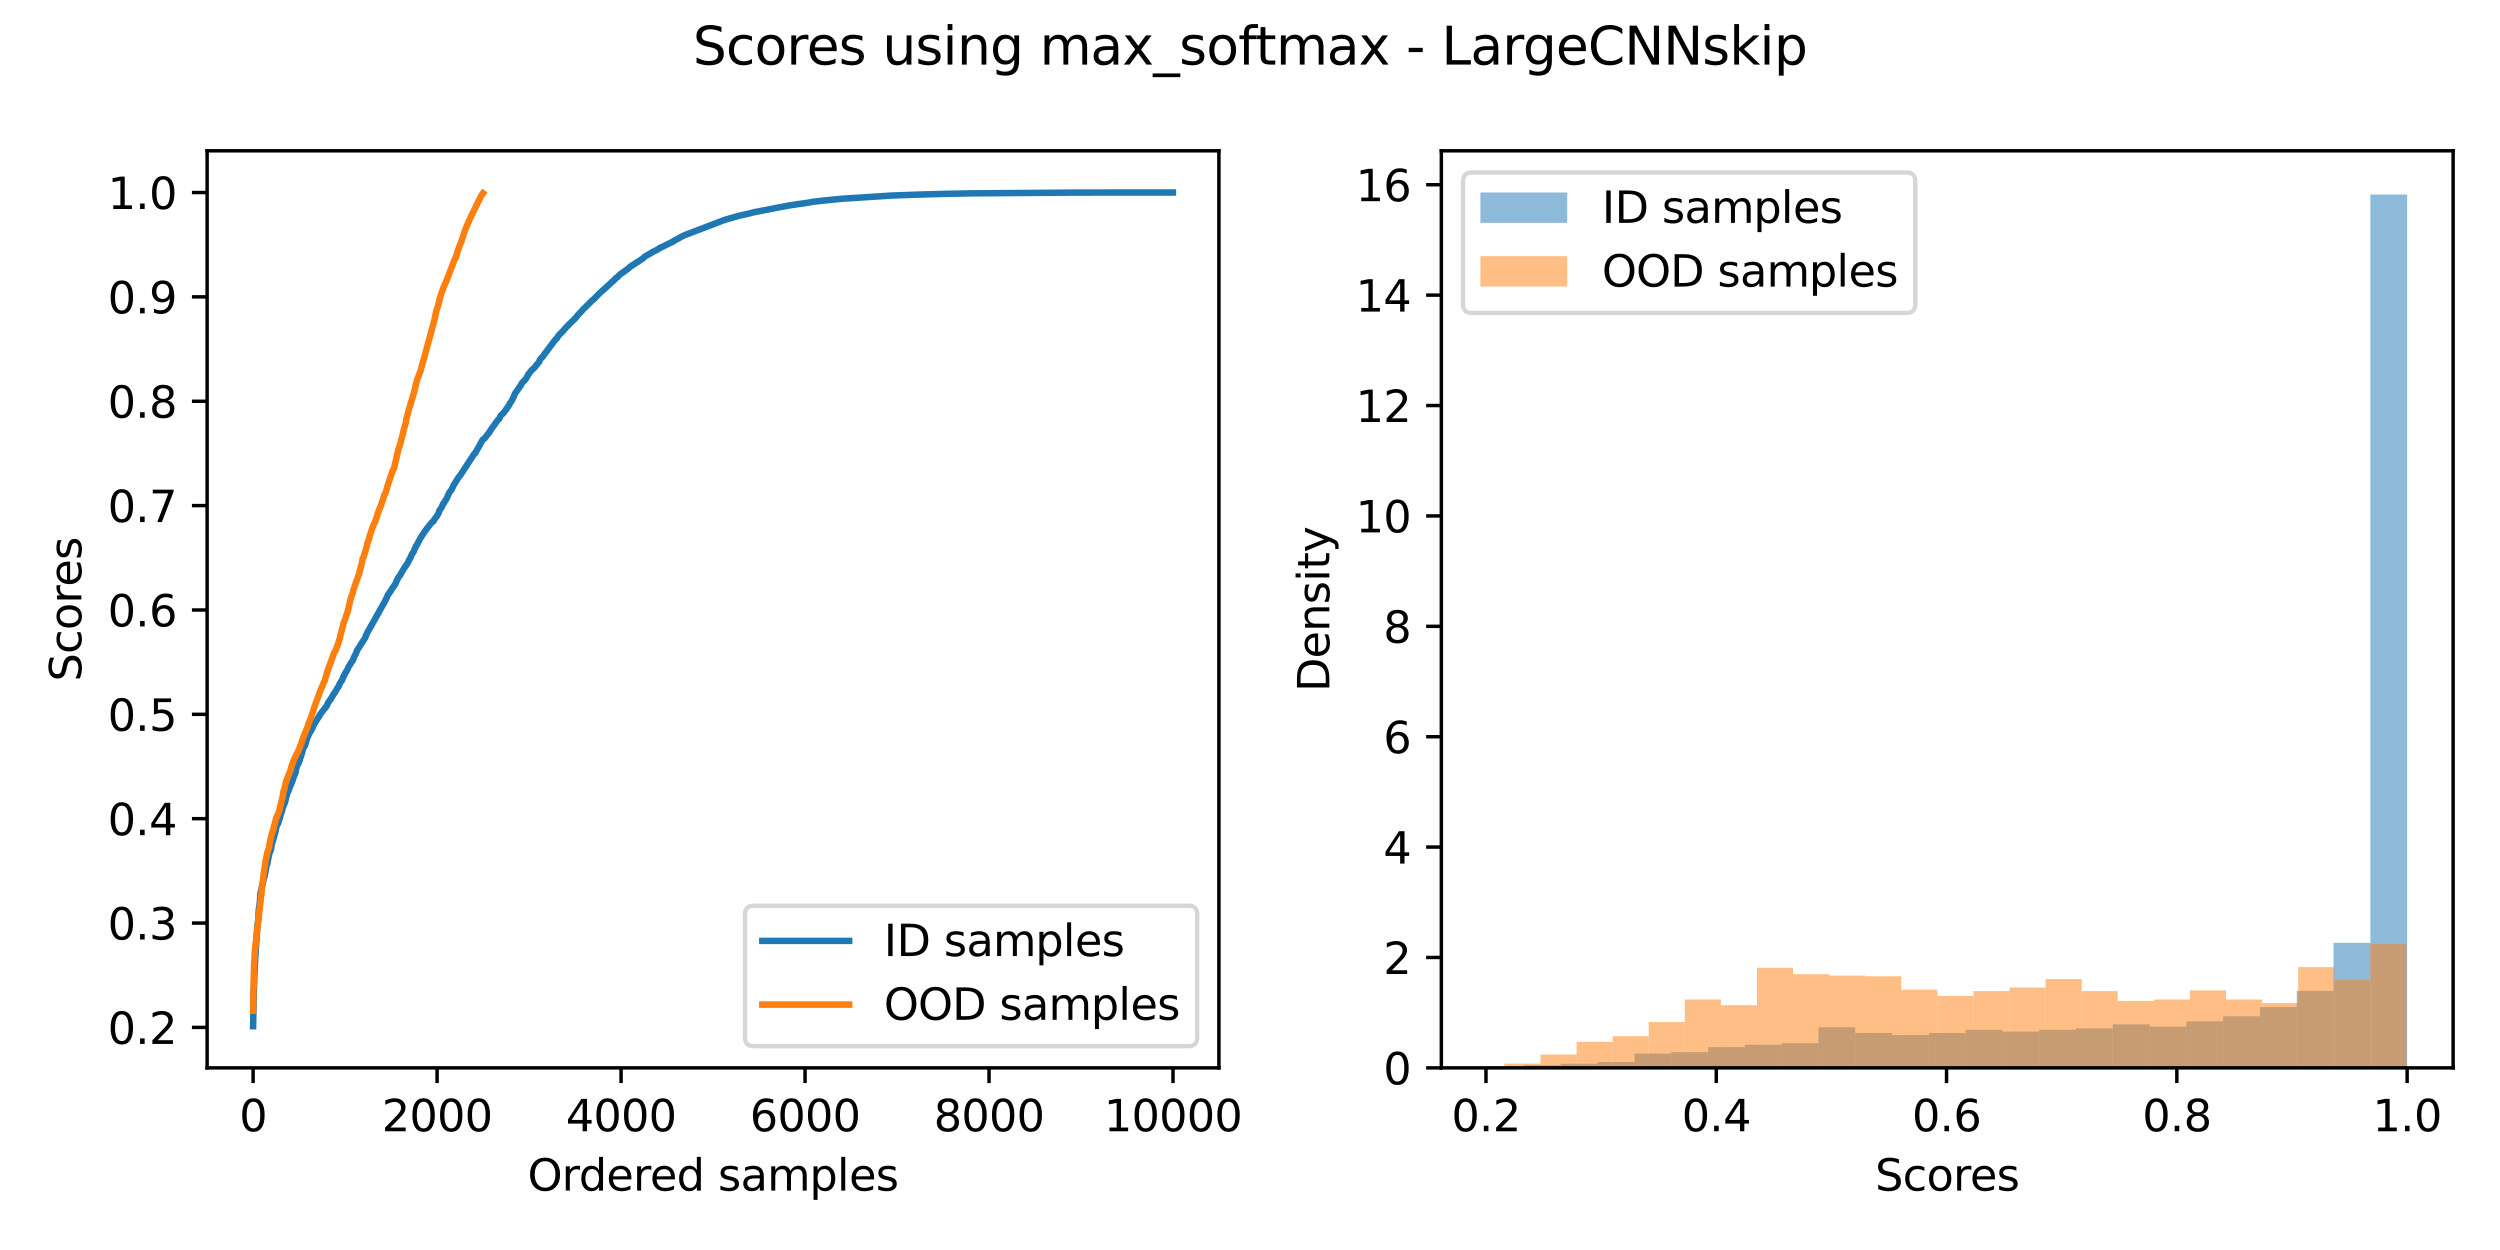 <?xml version="1.0" encoding="utf-8" standalone="no"?>
<!DOCTYPE svg PUBLIC "-//W3C//DTD SVG 1.1//EN"
  "http://www.w3.org/Graphics/SVG/1.1/DTD/svg11.dtd">
<svg xmlns:xlink="http://www.w3.org/1999/xlink" width="576pt" height="288pt" viewBox="0 0 576 288" xmlns="http://www.w3.org/2000/svg" version="1.1">
 <defs>
  <style type="text/css">*{stroke-linejoin: round; stroke-linecap: butt}</style>
 </defs>
 <g id="figure_1">
  <g id="patch_1">
   <path d="M 0 288 
L 576 288 
L 576 0 
L 0 0 
z
" style="fill: #ffffff"/>
  </g>
  <g id="axes_1">
   <g id="patch_2">
    <path d="M 47.72 246.04 
L 280.835 246.04 
L 280.835 34.751 
L 47.72 34.751 
z
" style="fill: #ffffff"/>
   </g>
   <g id="matplotlib.axis_1">
    <g id="xtick_1">
     <g id="line2d_1">
      <defs>
       <path id="m3d5894048e" d="M 0 0 
L 0 3.5 
" style="stroke: #000000; stroke-width: 0.8"/>
      </defs>
      <g>
       <use xlink:href="#m3d5894048e" x="58.316" y="246.04" style="stroke: #000000; stroke-width: 0.8"/>
      </g>
     </g>
     <g id="text_1">
      <!-- 0 -->
      <g transform="translate(55.135 260.638) scale(0.1 -0.1)">
       <defs>
        <path id="DejaVuSans-30" d="M 2034 4250 
Q 1547 4250 1301 3770 
Q 1056 3291 1056 2328 
Q 1056 1369 1301 889 
Q 1547 409 2034 409 
Q 2525 409 2770 889 
Q 3016 1369 3016 2328 
Q 3016 3291 2770 3770 
Q 2525 4250 2034 4250 
z
M 2034 4750 
Q 2819 4750 3233 4129 
Q 3647 3509 3647 2328 
Q 3647 1150 3233 529 
Q 2819 -91 2034 -91 
Q 1250 -91 836 529 
Q 422 1150 422 2328 
Q 422 3509 836 4129 
Q 1250 4750 2034 4750 
z
" transform="scale(0.016)"/>
       </defs>
       <use xlink:href="#DejaVuSans-30"/>
      </g>
     </g>
    </g>
    <g id="xtick_2">
     <g id="line2d_2">
      <g>
       <use xlink:href="#m3d5894048e" x="100.705" y="246.04" style="stroke: #000000; stroke-width: 0.8"/>
      </g>
     </g>
     <g id="text_2">
      <!-- 2000 -->
      <g transform="translate(87.98 260.638) scale(0.1 -0.1)">
       <defs>
        <path id="DejaVuSans-32" d="M 1228 531 
L 3431 531 
L 3431 0 
L 469 0 
L 469 531 
Q 828 903 1448 1529 
Q 2069 2156 2228 2338 
Q 2531 2678 2651 2914 
Q 2772 3150 2772 3378 
Q 2772 3750 2511 3984 
Q 2250 4219 1831 4219 
Q 1534 4219 1204 4116 
Q 875 4013 500 3803 
L 500 4441 
Q 881 4594 1212 4672 
Q 1544 4750 1819 4750 
Q 2544 4750 2975 4387 
Q 3406 4025 3406 3419 
Q 3406 3131 3298 2873 
Q 3191 2616 2906 2266 
Q 2828 2175 2409 1742 
Q 1991 1309 1228 531 
z
" transform="scale(0.016)"/>
       </defs>
       <use xlink:href="#DejaVuSans-32"/>
       <use xlink:href="#DejaVuSans-30" transform="translate(63.623 0)"/>
       <use xlink:href="#DejaVuSans-30" transform="translate(127.246 0)"/>
       <use xlink:href="#DejaVuSans-30" transform="translate(190.869 0)"/>
      </g>
     </g>
    </g>
    <g id="xtick_3">
     <g id="line2d_3">
      <g>
       <use xlink:href="#m3d5894048e" x="143.094" y="246.04" style="stroke: #000000; stroke-width: 0.8"/>
      </g>
     </g>
     <g id="text_3">
      <!-- 4000 -->
      <g transform="translate(130.369 260.638) scale(0.1 -0.1)">
       <defs>
        <path id="DejaVuSans-34" d="M 2419 4116 
L 825 1625 
L 2419 1625 
L 2419 4116 
z
M 2253 4666 
L 3047 4666 
L 3047 1625 
L 3713 1625 
L 3713 1100 
L 3047 1100 
L 3047 0 
L 2419 0 
L 2419 1100 
L 313 1100 
L 313 1709 
L 2253 4666 
z
" transform="scale(0.016)"/>
       </defs>
       <use xlink:href="#DejaVuSans-34"/>
       <use xlink:href="#DejaVuSans-30" transform="translate(63.623 0)"/>
       <use xlink:href="#DejaVuSans-30" transform="translate(127.246 0)"/>
       <use xlink:href="#DejaVuSans-30" transform="translate(190.869 0)"/>
      </g>
     </g>
    </g>
    <g id="xtick_4">
     <g id="line2d_4">
      <g>
       <use xlink:href="#m3d5894048e" x="185.482" y="246.04" style="stroke: #000000; stroke-width: 0.8"/>
      </g>
     </g>
     <g id="text_4">
      <!-- 6000 -->
      <g transform="translate(172.757 260.638) scale(0.1 -0.1)">
       <defs>
        <path id="DejaVuSans-36" d="M 2113 2584 
Q 1688 2584 1439 2293 
Q 1191 2003 1191 1497 
Q 1191 994 1439 701 
Q 1688 409 2113 409 
Q 2538 409 2786 701 
Q 3034 994 3034 1497 
Q 3034 2003 2786 2293 
Q 2538 2584 2113 2584 
z
M 3366 4563 
L 3366 3988 
Q 3128 4100 2886 4159 
Q 2644 4219 2406 4219 
Q 1781 4219 1451 3797 
Q 1122 3375 1075 2522 
Q 1259 2794 1537 2939 
Q 1816 3084 2150 3084 
Q 2853 3084 3261 2657 
Q 3669 2231 3669 1497 
Q 3669 778 3244 343 
Q 2819 -91 2113 -91 
Q 1303 -91 875 529 
Q 447 1150 447 2328 
Q 447 3434 972 4092 
Q 1497 4750 2381 4750 
Q 2619 4750 2861 4703 
Q 3103 4656 3366 4563 
z
" transform="scale(0.016)"/>
       </defs>
       <use xlink:href="#DejaVuSans-36"/>
       <use xlink:href="#DejaVuSans-30" transform="translate(63.623 0)"/>
       <use xlink:href="#DejaVuSans-30" transform="translate(127.246 0)"/>
       <use xlink:href="#DejaVuSans-30" transform="translate(190.869 0)"/>
      </g>
     </g>
    </g>
    <g id="xtick_5">
     <g id="line2d_5">
      <g>
       <use xlink:href="#m3d5894048e" x="227.871" y="246.04" style="stroke: #000000; stroke-width: 0.8"/>
      </g>
     </g>
     <g id="text_5">
      <!-- 8000 -->
      <g transform="translate(215.146 260.638) scale(0.1 -0.1)">
       <defs>
        <path id="DejaVuSans-38" d="M 2034 2216 
Q 1584 2216 1326 1975 
Q 1069 1734 1069 1313 
Q 1069 891 1326 650 
Q 1584 409 2034 409 
Q 2484 409 2743 651 
Q 3003 894 3003 1313 
Q 3003 1734 2745 1975 
Q 2488 2216 2034 2216 
z
M 1403 2484 
Q 997 2584 770 2862 
Q 544 3141 544 3541 
Q 544 4100 942 4425 
Q 1341 4750 2034 4750 
Q 2731 4750 3128 4425 
Q 3525 4100 3525 3541 
Q 3525 3141 3298 2862 
Q 3072 2584 2669 2484 
Q 3125 2378 3379 2068 
Q 3634 1759 3634 1313 
Q 3634 634 3220 271 
Q 2806 -91 2034 -91 
Q 1263 -91 848 271 
Q 434 634 434 1313 
Q 434 1759 690 2068 
Q 947 2378 1403 2484 
z
M 1172 3481 
Q 1172 3119 1398 2916 
Q 1625 2713 2034 2713 
Q 2441 2713 2670 2916 
Q 2900 3119 2900 3481 
Q 2900 3844 2670 4047 
Q 2441 4250 2034 4250 
Q 1625 4250 1398 4047 
Q 1172 3844 1172 3481 
z
" transform="scale(0.016)"/>
       </defs>
       <use xlink:href="#DejaVuSans-38"/>
       <use xlink:href="#DejaVuSans-30" transform="translate(63.623 0)"/>
       <use xlink:href="#DejaVuSans-30" transform="translate(127.246 0)"/>
       <use xlink:href="#DejaVuSans-30" transform="translate(190.869 0)"/>
      </g>
     </g>
    </g>
    <g id="xtick_6">
     <g id="line2d_6">
      <g>
       <use xlink:href="#m3d5894048e" x="270.26" y="246.04" style="stroke: #000000; stroke-width: 0.8"/>
      </g>
     </g>
     <g id="text_6">
      <!-- 10000 -->
      <g transform="translate(254.354 260.638) scale(0.1 -0.1)">
       <defs>
        <path id="DejaVuSans-31" d="M 794 531 
L 1825 531 
L 1825 4091 
L 703 3866 
L 703 4441 
L 1819 4666 
L 2450 4666 
L 2450 531 
L 3481 531 
L 3481 0 
L 794 0 
L 794 531 
z
" transform="scale(0.016)"/>
       </defs>
       <use xlink:href="#DejaVuSans-31"/>
       <use xlink:href="#DejaVuSans-30" transform="translate(63.623 0)"/>
       <use xlink:href="#DejaVuSans-30" transform="translate(127.246 0)"/>
       <use xlink:href="#DejaVuSans-30" transform="translate(190.869 0)"/>
       <use xlink:href="#DejaVuSans-30" transform="translate(254.492 0)"/>
      </g>
     </g>
    </g>
    <g id="text_7">
     <!-- Ordered samples -->
     <g transform="translate(121.556 274.317) scale(0.1 -0.1)">
      <defs>
       <path id="DejaVuSans-4f" d="M 2522 4238 
Q 1834 4238 1429 3725 
Q 1025 3213 1025 2328 
Q 1025 1447 1429 934 
Q 1834 422 2522 422 
Q 3209 422 3611 934 
Q 4013 1447 4013 2328 
Q 4013 3213 3611 3725 
Q 3209 4238 2522 4238 
z
M 2522 4750 
Q 3503 4750 4090 4092 
Q 4678 3434 4678 2328 
Q 4678 1225 4090 567 
Q 3503 -91 2522 -91 
Q 1538 -91 948 565 
Q 359 1222 359 2328 
Q 359 3434 948 4092 
Q 1538 4750 2522 4750 
z
" transform="scale(0.016)"/>
       <path id="DejaVuSans-72" d="M 2631 2963 
Q 2534 3019 2420 3045 
Q 2306 3072 2169 3072 
Q 1681 3072 1420 2755 
Q 1159 2438 1159 1844 
L 1159 0 
L 581 0 
L 581 3500 
L 1159 3500 
L 1159 2956 
Q 1341 3275 1631 3429 
Q 1922 3584 2338 3584 
Q 2397 3584 2469 3576 
Q 2541 3569 2628 3553 
L 2631 2963 
z
" transform="scale(0.016)"/>
       <path id="DejaVuSans-64" d="M 2906 2969 
L 2906 4863 
L 3481 4863 
L 3481 0 
L 2906 0 
L 2906 525 
Q 2725 213 2448 61 
Q 2172 -91 1784 -91 
Q 1150 -91 751 415 
Q 353 922 353 1747 
Q 353 2572 751 3078 
Q 1150 3584 1784 3584 
Q 2172 3584 2448 3432 
Q 2725 3281 2906 2969 
z
M 947 1747 
Q 947 1113 1208 752 
Q 1469 391 1925 391 
Q 2381 391 2643 752 
Q 2906 1113 2906 1747 
Q 2906 2381 2643 2742 
Q 2381 3103 1925 3103 
Q 1469 3103 1208 2742 
Q 947 2381 947 1747 
z
" transform="scale(0.016)"/>
       <path id="DejaVuSans-65" d="M 3597 1894 
L 3597 1613 
L 953 1613 
Q 991 1019 1311 708 
Q 1631 397 2203 397 
Q 2534 397 2845 478 
Q 3156 559 3463 722 
L 3463 178 
Q 3153 47 2828 -22 
Q 2503 -91 2169 -91 
Q 1331 -91 842 396 
Q 353 884 353 1716 
Q 353 2575 817 3079 
Q 1281 3584 2069 3584 
Q 2775 3584 3186 3129 
Q 3597 2675 3597 1894 
z
M 3022 2063 
Q 3016 2534 2758 2815 
Q 2500 3097 2075 3097 
Q 1594 3097 1305 2825 
Q 1016 2553 972 2059 
L 3022 2063 
z
" transform="scale(0.016)"/>
       <path id="DejaVuSans-20" transform="scale(0.016)"/>
       <path id="DejaVuSans-73" d="M 2834 3397 
L 2834 2853 
Q 2591 2978 2328 3040 
Q 2066 3103 1784 3103 
Q 1356 3103 1142 2972 
Q 928 2841 928 2578 
Q 928 2378 1081 2264 
Q 1234 2150 1697 2047 
L 1894 2003 
Q 2506 1872 2764 1633 
Q 3022 1394 3022 966 
Q 3022 478 2636 193 
Q 2250 -91 1575 -91 
Q 1294 -91 989 -36 
Q 684 19 347 128 
L 347 722 
Q 666 556 975 473 
Q 1284 391 1588 391 
Q 1994 391 2212 530 
Q 2431 669 2431 922 
Q 2431 1156 2273 1281 
Q 2116 1406 1581 1522 
L 1381 1569 
Q 847 1681 609 1914 
Q 372 2147 372 2553 
Q 372 3047 722 3315 
Q 1072 3584 1716 3584 
Q 2034 3584 2315 3537 
Q 2597 3491 2834 3397 
z
" transform="scale(0.016)"/>
       <path id="DejaVuSans-61" d="M 2194 1759 
Q 1497 1759 1228 1600 
Q 959 1441 959 1056 
Q 959 750 1161 570 
Q 1363 391 1709 391 
Q 2188 391 2477 730 
Q 2766 1069 2766 1631 
L 2766 1759 
L 2194 1759 
z
M 3341 1997 
L 3341 0 
L 2766 0 
L 2766 531 
Q 2569 213 2275 61 
Q 1981 -91 1556 -91 
Q 1019 -91 701 211 
Q 384 513 384 1019 
Q 384 1609 779 1909 
Q 1175 2209 1959 2209 
L 2766 2209 
L 2766 2266 
Q 2766 2663 2505 2880 
Q 2244 3097 1772 3097 
Q 1472 3097 1187 3025 
Q 903 2953 641 2809 
L 641 3341 
Q 956 3463 1253 3523 
Q 1550 3584 1831 3584 
Q 2591 3584 2966 3190 
Q 3341 2797 3341 1997 
z
" transform="scale(0.016)"/>
       <path id="DejaVuSans-6d" d="M 3328 2828 
Q 3544 3216 3844 3400 
Q 4144 3584 4550 3584 
Q 5097 3584 5394 3201 
Q 5691 2819 5691 2113 
L 5691 0 
L 5113 0 
L 5113 2094 
Q 5113 2597 4934 2840 
Q 4756 3084 4391 3084 
Q 3944 3084 3684 2787 
Q 3425 2491 3425 1978 
L 3425 0 
L 2847 0 
L 2847 2094 
Q 2847 2600 2669 2842 
Q 2491 3084 2119 3084 
Q 1678 3084 1418 2786 
Q 1159 2488 1159 1978 
L 1159 0 
L 581 0 
L 581 3500 
L 1159 3500 
L 1159 2956 
Q 1356 3278 1631 3431 
Q 1906 3584 2284 3584 
Q 2666 3584 2933 3390 
Q 3200 3197 3328 2828 
z
" transform="scale(0.016)"/>
       <path id="DejaVuSans-70" d="M 1159 525 
L 1159 -1331 
L 581 -1331 
L 581 3500 
L 1159 3500 
L 1159 2969 
Q 1341 3281 1617 3432 
Q 1894 3584 2278 3584 
Q 2916 3584 3314 3078 
Q 3713 2572 3713 1747 
Q 3713 922 3314 415 
Q 2916 -91 2278 -91 
Q 1894 -91 1617 61 
Q 1341 213 1159 525 
z
M 3116 1747 
Q 3116 2381 2855 2742 
Q 2594 3103 2138 3103 
Q 1681 3103 1420 2742 
Q 1159 2381 1159 1747 
Q 1159 1113 1420 752 
Q 1681 391 2138 391 
Q 2594 391 2855 752 
Q 3116 1113 3116 1747 
z
" transform="scale(0.016)"/>
       <path id="DejaVuSans-6c" d="M 603 4863 
L 1178 4863 
L 1178 0 
L 603 0 
L 603 4863 
z
" transform="scale(0.016)"/>
      </defs>
      <use xlink:href="#DejaVuSans-4f"/>
      <use xlink:href="#DejaVuSans-72" transform="translate(78.711 0)"/>
      <use xlink:href="#DejaVuSans-64" transform="translate(118.074 0)"/>
      <use xlink:href="#DejaVuSans-65" transform="translate(181.551 0)"/>
      <use xlink:href="#DejaVuSans-72" transform="translate(243.074 0)"/>
      <use xlink:href="#DejaVuSans-65" transform="translate(281.938 0)"/>
      <use xlink:href="#DejaVuSans-64" transform="translate(343.461 0)"/>
      <use xlink:href="#DejaVuSans-20" transform="translate(406.938 0)"/>
      <use xlink:href="#DejaVuSans-73" transform="translate(438.725 0)"/>
      <use xlink:href="#DejaVuSans-61" transform="translate(490.824 0)"/>
      <use xlink:href="#DejaVuSans-6d" transform="translate(552.104 0)"/>
      <use xlink:href="#DejaVuSans-70" transform="translate(649.516 0)"/>
      <use xlink:href="#DejaVuSans-6c" transform="translate(712.992 0)"/>
      <use xlink:href="#DejaVuSans-65" transform="translate(740.775 0)"/>
      <use xlink:href="#DejaVuSans-73" transform="translate(802.299 0)"/>
     </g>
    </g>
   </g>
   <g id="matplotlib.axis_2">
    <g id="ytick_1">
     <g id="line2d_7">
      <defs>
       <path id="mf898046dd5" d="M 0 0 
L -3.5 0 
" style="stroke: #000000; stroke-width: 0.8"/>
      </defs>
      <g>
       <use xlink:href="#mf898046dd5" x="47.72" y="236.718" style="stroke: #000000; stroke-width: 0.8"/>
      </g>
     </g>
     <g id="text_8">
      <!-- 0.2 -->
      <g transform="translate(24.817 240.517) scale(0.1 -0.1)">
       <defs>
        <path id="DejaVuSans-2e" d="M 684 794 
L 1344 794 
L 1344 0 
L 684 0 
L 684 794 
z
" transform="scale(0.016)"/>
       </defs>
       <use xlink:href="#DejaVuSans-30"/>
       <use xlink:href="#DejaVuSans-2e" transform="translate(63.623 0)"/>
       <use xlink:href="#DejaVuSans-32" transform="translate(95.41 0)"/>
      </g>
     </g>
    </g>
    <g id="ytick_2">
     <g id="line2d_8">
      <g>
       <use xlink:href="#mf898046dd5" x="47.72" y="212.672" style="stroke: #000000; stroke-width: 0.8"/>
      </g>
     </g>
     <g id="text_9">
      <!-- 0.3 -->
      <g transform="translate(24.817 216.472) scale(0.1 -0.1)">
       <defs>
        <path id="DejaVuSans-33" d="M 2597 2516 
Q 3050 2419 3304 2112 
Q 3559 1806 3559 1356 
Q 3559 666 3084 287 
Q 2609 -91 1734 -91 
Q 1441 -91 1130 -33 
Q 819 25 488 141 
L 488 750 
Q 750 597 1062 519 
Q 1375 441 1716 441 
Q 2309 441 2620 675 
Q 2931 909 2931 1356 
Q 2931 1769 2642 2001 
Q 2353 2234 1838 2234 
L 1294 2234 
L 1294 2753 
L 1863 2753 
Q 2328 2753 2575 2939 
Q 2822 3125 2822 3475 
Q 2822 3834 2567 4026 
Q 2313 4219 1838 4219 
Q 1578 4219 1281 4162 
Q 984 4106 628 3988 
L 628 4550 
Q 988 4650 1302 4700 
Q 1616 4750 1894 4750 
Q 2613 4750 3031 4423 
Q 3450 4097 3450 3541 
Q 3450 3153 3228 2886 
Q 3006 2619 2597 2516 
z
" transform="scale(0.016)"/>
       </defs>
       <use xlink:href="#DejaVuSans-30"/>
       <use xlink:href="#DejaVuSans-2e" transform="translate(63.623 0)"/>
       <use xlink:href="#DejaVuSans-33" transform="translate(95.41 0)"/>
      </g>
     </g>
    </g>
    <g id="ytick_3">
     <g id="line2d_9">
      <g>
       <use xlink:href="#mf898046dd5" x="47.72" y="188.627" style="stroke: #000000; stroke-width: 0.8"/>
      </g>
     </g>
     <g id="text_10">
      <!-- 0.4 -->
      <g transform="translate(24.817 192.426) scale(0.1 -0.1)">
       <use xlink:href="#DejaVuSans-30"/>
       <use xlink:href="#DejaVuSans-2e" transform="translate(63.623 0)"/>
       <use xlink:href="#DejaVuSans-34" transform="translate(95.41 0)"/>
      </g>
     </g>
    </g>
    <g id="ytick_4">
     <g id="line2d_10">
      <g>
       <use xlink:href="#mf898046dd5" x="47.72" y="164.582" style="stroke: #000000; stroke-width: 0.8"/>
      </g>
     </g>
     <g id="text_11">
      <!-- 0.5 -->
      <g transform="translate(24.817 168.381) scale(0.1 -0.1)">
       <defs>
        <path id="DejaVuSans-35" d="M 691 4666 
L 3169 4666 
L 3169 4134 
L 1269 4134 
L 1269 2991 
Q 1406 3038 1543 3061 
Q 1681 3084 1819 3084 
Q 2600 3084 3056 2656 
Q 3513 2228 3513 1497 
Q 3513 744 3044 326 
Q 2575 -91 1722 -91 
Q 1428 -91 1123 -41 
Q 819 9 494 109 
L 494 744 
Q 775 591 1075 516 
Q 1375 441 1709 441 
Q 2250 441 2565 725 
Q 2881 1009 2881 1497 
Q 2881 1984 2565 2268 
Q 2250 2553 1709 2553 
Q 1456 2553 1204 2497 
Q 953 2441 691 2322 
L 691 4666 
z
" transform="scale(0.016)"/>
       </defs>
       <use xlink:href="#DejaVuSans-30"/>
       <use xlink:href="#DejaVuSans-2e" transform="translate(63.623 0)"/>
       <use xlink:href="#DejaVuSans-35" transform="translate(95.41 0)"/>
      </g>
     </g>
    </g>
    <g id="ytick_5">
     <g id="line2d_11">
      <g>
       <use xlink:href="#mf898046dd5" x="47.72" y="140.537" style="stroke: #000000; stroke-width: 0.8"/>
      </g>
     </g>
     <g id="text_12">
      <!-- 0.6 -->
      <g transform="translate(24.817 144.336) scale(0.1 -0.1)">
       <use xlink:href="#DejaVuSans-30"/>
       <use xlink:href="#DejaVuSans-2e" transform="translate(63.623 0)"/>
       <use xlink:href="#DejaVuSans-36" transform="translate(95.41 0)"/>
      </g>
     </g>
    </g>
    <g id="ytick_6">
     <g id="line2d_12">
      <g>
       <use xlink:href="#mf898046dd5" x="47.72" y="116.491" style="stroke: #000000; stroke-width: 0.8"/>
      </g>
     </g>
     <g id="text_13">
      <!-- 0.7 -->
      <g transform="translate(24.817 120.29) scale(0.1 -0.1)">
       <defs>
        <path id="DejaVuSans-37" d="M 525 4666 
L 3525 4666 
L 3525 4397 
L 1831 0 
L 1172 0 
L 2766 4134 
L 525 4134 
L 525 4666 
z
" transform="scale(0.016)"/>
       </defs>
       <use xlink:href="#DejaVuSans-30"/>
       <use xlink:href="#DejaVuSans-2e" transform="translate(63.623 0)"/>
       <use xlink:href="#DejaVuSans-37" transform="translate(95.41 0)"/>
      </g>
     </g>
    </g>
    <g id="ytick_7">
     <g id="line2d_13">
      <g>
       <use xlink:href="#mf898046dd5" x="47.72" y="92.446" style="stroke: #000000; stroke-width: 0.8"/>
      </g>
     </g>
     <g id="text_14">
      <!-- 0.8 -->
      <g transform="translate(24.817 96.245) scale(0.1 -0.1)">
       <use xlink:href="#DejaVuSans-30"/>
       <use xlink:href="#DejaVuSans-2e" transform="translate(63.623 0)"/>
       <use xlink:href="#DejaVuSans-38" transform="translate(95.41 0)"/>
      </g>
     </g>
    </g>
    <g id="ytick_8">
     <g id="line2d_14">
      <g>
       <use xlink:href="#mf898046dd5" x="47.72" y="68.401" style="stroke: #000000; stroke-width: 0.8"/>
      </g>
     </g>
     <g id="text_15">
      <!-- 0.9 -->
      <g transform="translate(24.817 72.2) scale(0.1 -0.1)">
       <defs>
        <path id="DejaVuSans-39" d="M 703 97 
L 703 672 
Q 941 559 1184 500 
Q 1428 441 1663 441 
Q 2288 441 2617 861 
Q 2947 1281 2994 2138 
Q 2813 1869 2534 1725 
Q 2256 1581 1919 1581 
Q 1219 1581 811 2004 
Q 403 2428 403 3163 
Q 403 3881 828 4315 
Q 1253 4750 1959 4750 
Q 2769 4750 3195 4129 
Q 3622 3509 3622 2328 
Q 3622 1225 3098 567 
Q 2575 -91 1691 -91 
Q 1453 -91 1209 -44 
Q 966 3 703 97 
z
M 1959 2075 
Q 2384 2075 2632 2365 
Q 2881 2656 2881 3163 
Q 2881 3666 2632 3958 
Q 2384 4250 1959 4250 
Q 1534 4250 1286 3958 
Q 1038 3666 1038 3163 
Q 1038 2656 1286 2365 
Q 1534 2075 1959 2075 
z
" transform="scale(0.016)"/>
       </defs>
       <use xlink:href="#DejaVuSans-30"/>
       <use xlink:href="#DejaVuSans-2e" transform="translate(63.623 0)"/>
       <use xlink:href="#DejaVuSans-39" transform="translate(95.41 0)"/>
      </g>
     </g>
    </g>
    <g id="ytick_9">
     <g id="line2d_15">
      <g>
       <use xlink:href="#mf898046dd5" x="47.72" y="44.355" style="stroke: #000000; stroke-width: 0.8"/>
      </g>
     </g>
     <g id="text_16">
      <!-- 1.0 -->
      <g transform="translate(24.817 48.155) scale(0.1 -0.1)">
       <use xlink:href="#DejaVuSans-31"/>
       <use xlink:href="#DejaVuSans-2e" transform="translate(63.623 0)"/>
       <use xlink:href="#DejaVuSans-30" transform="translate(95.41 0)"/>
      </g>
     </g>
    </g>
    <g id="text_17">
     <!-- Scores -->
     <g transform="translate(18.737 157.003) rotate(-90) scale(0.1 -0.1)">
      <defs>
       <path id="DejaVuSans-53" d="M 3425 4513 
L 3425 3897 
Q 3066 4069 2747 4153 
Q 2428 4238 2131 4238 
Q 1616 4238 1336 4038 
Q 1056 3838 1056 3469 
Q 1056 3159 1242 3001 
Q 1428 2844 1947 2747 
L 2328 2669 
Q 3034 2534 3370 2195 
Q 3706 1856 3706 1288 
Q 3706 609 3251 259 
Q 2797 -91 1919 -91 
Q 1588 -91 1214 -16 
Q 841 59 441 206 
L 441 856 
Q 825 641 1194 531 
Q 1563 422 1919 422 
Q 2459 422 2753 634 
Q 3047 847 3047 1241 
Q 3047 1584 2836 1778 
Q 2625 1972 2144 2069 
L 1759 2144 
Q 1053 2284 737 2584 
Q 422 2884 422 3419 
Q 422 4038 858 4394 
Q 1294 4750 2059 4750 
Q 2388 4750 2728 4690 
Q 3069 4631 3425 4513 
z
" transform="scale(0.016)"/>
       <path id="DejaVuSans-63" d="M 3122 3366 
L 3122 2828 
Q 2878 2963 2633 3030 
Q 2388 3097 2138 3097 
Q 1578 3097 1268 2742 
Q 959 2388 959 1747 
Q 959 1106 1268 751 
Q 1578 397 2138 397 
Q 2388 397 2633 464 
Q 2878 531 3122 666 
L 3122 134 
Q 2881 22 2623 -34 
Q 2366 -91 2075 -91 
Q 1284 -91 818 406 
Q 353 903 353 1747 
Q 353 2603 823 3093 
Q 1294 3584 2113 3584 
Q 2378 3584 2631 3529 
Q 2884 3475 3122 3366 
z
" transform="scale(0.016)"/>
       <path id="DejaVuSans-6f" d="M 1959 3097 
Q 1497 3097 1228 2736 
Q 959 2375 959 1747 
Q 959 1119 1226 758 
Q 1494 397 1959 397 
Q 2419 397 2687 759 
Q 2956 1122 2956 1747 
Q 2956 2369 2687 2733 
Q 2419 3097 1959 3097 
z
M 1959 3584 
Q 2709 3584 3137 3096 
Q 3566 2609 3566 1747 
Q 3566 888 3137 398 
Q 2709 -91 1959 -91 
Q 1206 -91 779 398 
Q 353 888 353 1747 
Q 353 2609 779 3096 
Q 1206 3584 1959 3584 
z
" transform="scale(0.016)"/>
      </defs>
      <use xlink:href="#DejaVuSans-53"/>
      <use xlink:href="#DejaVuSans-63" transform="translate(63.477 0)"/>
      <use xlink:href="#DejaVuSans-6f" transform="translate(118.457 0)"/>
      <use xlink:href="#DejaVuSans-72" transform="translate(179.639 0)"/>
      <use xlink:href="#DejaVuSans-65" transform="translate(218.502 0)"/>
      <use xlink:href="#DejaVuSans-73" transform="translate(280.025 0)"/>
     </g>
    </g>
   </g>
   <g id="line2d_16">
    <path d="M 58.316 236.436 
L 58.486 227.775 
L 58.507 227.65 
L 58.634 224.064 
L 58.655 223.907 
L 58.825 220.513 
L 59.291 213.398 
L 59.355 212.812 
L 59.503 212.005 
L 59.63 209.42 
L 59.673 209.345 
L 59.842 207.974 
L 59.885 207.65 
L 60.033 205.576 
L 60.118 205.443 
L 60.372 204.184 
L 60.414 204.132 
L 60.817 202.261 
L 60.965 201.956 
L 61.114 201.084 
L 61.22 200.595 
L 61.389 199.513 
L 61.601 198.992 
L 61.792 197.821 
L 61.813 197.8 
L 62.025 196.756 
L 62.131 196.477 
L 62.301 196.064 
L 62.449 195.724 
L 62.597 194.614 
L 63.064 193.053 
L 63.339 192.007 
L 63.382 191.972 
L 63.742 190.288 
L 64.123 189.603 
L 64.42 188.639 
L 64.441 188.63 
L 64.738 187.409 
L 64.823 187.264 
L 64.95 186.952 
L 65.204 185.868 
L 65.268 185.757 
L 65.437 185.423 
L 65.628 184.914 
L 65.671 184.853 
L 65.946 183.627 
L 66.37 182.301 
L 66.497 182.184 
L 66.73 181.466 
L 67.303 180.117 
L 67.345 179.992 
L 67.79 178.652 
L 67.854 178.553 
L 68.023 178.137 
L 68.066 178.099 
L 68.214 177.287 
L 68.489 176.306 
L 68.786 175.847 
L 68.956 175.385 
L 68.977 175.382 
L 69.21 174.552 
L 69.358 174.237 
L 69.846 172.528 
L 69.888 172.44 
L 70.079 171.994 
L 70.206 171.904 
L 70.588 170.692 
L 70.778 170.029 
L 71.414 168.716 
L 71.52 168.625 
L 71.965 167.758 
L 71.987 167.758 
L 72.22 167.045 
L 72.241 167.042 
L 72.368 166.878 
L 73.152 165.614 
L 73.428 165.15 
L 73.555 165.046 
L 73.703 164.655 
L 75.335 162.565 
L 75.505 162.063 
L 75.971 161.364 
L 76.119 161.223 
L 76.925 159.824 
L 77.073 159.668 
L 77.327 159.244 
L 77.497 158.927 
L 77.561 158.859 
L 77.794 158.452 
L 78.048 158.094 
L 78.26 157.534 
L 78.684 156.866 
L 78.79 156.779 
L 79.002 156.212 
L 79.065 156.009 
L 79.659 154.89 
L 79.934 154.506 
L 80.295 153.67 
L 80.74 152.986 
L 80.825 152.816 
L 80.973 152.549 
L 81.206 152.325 
L 81.376 151.931 
L 81.588 151.367 
L 81.799 150.925 
L 81.884 150.852 
L 82.033 150.486 
L 82.075 150.42 
L 82.202 149.961 
L 84.152 146.919 
L 84.322 146.433 
L 84.618 145.772 
L 86.929 141.693 
L 87.013 141.54 
L 87.183 141.25 
L 87.522 140.605 
L 88.688 138.558 
L 88.9 138.08 
L 89.006 137.938 
L 89.387 137.011 
L 89.472 136.93 
L 89.62 136.752 
L 89.853 136.359 
L 90.065 136.129 
L 90.214 135.791 
L 91.04 134.636 
L 91.189 134.296 
L 91.273 134.133 
L 91.443 133.641 
L 91.612 133.439 
L 91.655 133.312 
L 91.803 133.022 
L 91.909 132.899 
L 92.206 132.507 
L 92.418 132.101 
L 92.609 131.782 
L 93.138 130.869 
L 93.965 129.696 
L 94.219 129.043 
L 94.347 128.911 
L 94.664 128.295 
L 94.961 127.549 
L 95.046 127.47 
L 95.216 127.287 
L 95.873 125.763 
L 96.063 125.533 
L 96.932 123.865 
L 97.038 123.715 
L 97.759 122.61 
L 97.822 122.503 
L 98.479 121.623 
L 98.585 121.505 
L 98.776 121.261 
L 99.052 120.89 
L 99.476 120.369 
L 99.857 120.098 
L 99.942 119.957 
L 100.09 119.637 
L 100.345 119.34 
L 100.557 119.061 
L 100.726 118.82 
L 100.917 118.441 
L 101.108 118.044 
L 101.256 117.572 
L 101.341 117.47 
L 101.595 117.123 
L 101.68 117.053 
L 102.104 116.048 
L 102.21 115.948 
L 102.358 115.767 
L 102.443 115.591 
L 102.803 115.032 
L 103.079 114.503 
L 103.333 113.881 
L 103.587 113.399 
L 104.011 112.873 
L 104.541 111.741 
L 105.007 111.03 
L 105.135 110.774 
L 105.58 110.116 
L 105.622 110.036 
L 105.834 109.722 
L 105.982 109.612 
L 109.267 104.566 
L 109.458 104.422 
L 110.115 103.288 
L 110.285 102.972 
L 110.899 101.87 
L 111.26 101.263 
L 111.599 101.072 
L 112.616 99.745 
L 112.743 99.64 
L 112.934 99.262 
L 113.104 98.993 
L 113.93 97.861 
L 114.185 97.474 
L 114.269 97.396 
L 114.46 97.063 
L 114.587 96.953 
L 115.032 96.433 
L 115.117 96.316 
L 115.308 95.844 
L 115.35 95.747 
L 115.52 95.58 
L 115.965 95.239 
L 116.113 94.976 
L 116.325 94.71 
L 116.452 94.563 
L 117.237 93.42 
L 117.321 93.243 
L 117.597 92.782 
L 117.682 92.667 
L 117.809 92.506 
L 118.402 91.344 
L 118.529 91.002 
L 118.678 90.644 
L 119.865 88.948 
L 119.907 88.926 
L 120.055 88.631 
L 120.246 88.33 
L 120.373 88.113 
L 120.458 88.02 
L 120.649 87.879 
L 120.712 87.811 
L 120.882 87.578 
L 121.115 87.367 
L 121.772 86.187 
L 121.899 86.067 
L 122.154 85.705 
L 122.45 85.339 
L 123.192 84.65 
L 123.34 84.451 
L 123.574 84.116 
L 124.061 83.576 
L 124.252 83.276 
L 124.315 82.992 
L 124.761 82.414 
L 124.909 82.336 
L 125.163 81.982 
L 128.046 78.134 
L 128.279 78.015 
L 128.618 77.397 
L 128.787 77.213 
L 129.89 76.078 
L 129.953 75.976 
L 130.229 75.671 
L 130.356 75.491 
L 130.547 75.308 
L 130.653 75.207 
L 132.772 73.1 
L 133.026 72.715 
L 134.022 71.671 
L 134.213 71.417 
L 134.319 71.3 
L 134.489 71.121 
L 134.658 71.005 
L 135.782 69.876 
L 136.396 69.257 
L 136.651 69.073 
L 136.947 68.791 
L 137.032 68.738 
L 137.18 68.542 
L 138.325 67.382 
L 138.537 67.207 
L 139.236 66.6 
L 139.363 66.474 
L 141.546 64.475 
L 141.695 64.351 
L 141.886 64.078 
L 142.288 63.828 
L 142.5 63.587 
L 142.649 63.422 
L 142.882 63.223 
L 143.051 63.079 
L 143.263 62.939 
L 143.475 62.817 
L 143.878 62.512 
L 144.069 62.381 
L 144.853 61.799 
L 145.171 61.465 
L 145.467 61.282 
L 145.785 61.065 
L 146.124 60.868 
L 146.442 60.63 
L 146.57 60.52 
L 146.824 60.407 
L 147.926 59.669 
L 148.18 59.507 
L 148.435 59.219 
L 148.647 59.061 
L 150.639 57.918 
L 151.275 57.623 
L 151.508 57.474 
L 151.911 57.199 
L 155.174 55.614 
L 155.365 55.438 
L 155.662 55.286 
L 156.7 54.718 
L 156.87 54.613 
L 157.209 54.43 
L 157.951 54.1 
L 166.513 50.831 
L 167.086 50.629 
L 167.255 50.569 
L 169.905 49.811 
L 170.731 49.604 
L 171.007 49.551 
L 172.596 49.191 
L 173.592 48.942 
L 173.847 48.872 
L 174.546 48.745 
L 175.839 48.49 
L 178.086 48.06 
L 178.615 47.945 
L 178.912 47.878 
L 179.718 47.737 
L 181.943 47.319 
L 183.363 47.116 
L 183.638 47.06 
L 185.631 46.788 
L 185.949 46.736 
L 187.496 46.471 
L 188.937 46.303 
L 189.403 46.247 
L 192.053 45.974 
L 193.981 45.793 
L 205.363 45.058 
L 211.424 44.837 
L 217.232 44.679 
L 223.717 44.552 
L 246.671 44.379 
L 255.233 44.363 
L 270.239 44.355 
L 270.239 44.355 
" clip-path="url(#p5f2a83ecff)" style="fill: none; stroke: #1f77b4; stroke-width: 1.5; stroke-linecap: square"/>
   </g>
   <g id="line2d_17">
    <path d="M 58.316 232.87 
L 58.486 224.041 
L 58.698 219.312 
L 59.948 208.208 
L 59.969 208.168 
L 60.118 206.843 
L 60.202 206.224 
L 60.372 204.198 
L 60.52 203.259 
L 60.711 201.614 
L 61.029 199.513 
L 61.199 198.212 
L 61.241 198.12 
L 61.432 197.26 
L 61.474 196.989 
L 61.644 196.231 
L 61.94 195.512 
L 62.11 194.371 
L 62.152 194.304 
L 62.491 192.604 
L 62.703 191.87 
L 62.725 191.855 
L 62.894 191.327 
L 62.979 191.171 
L 63.17 190.099 
L 63.276 189.958 
L 63.657 188.356 
L 63.805 188.242 
L 64.039 187.523 
L 64.06 187.513 
L 64.208 187.145 
L 64.272 187.04 
L 64.462 186.212 
L 64.505 186.05 
L 65.077 183.746 
L 65.098 183.738 
L 65.31 182.252 
L 65.48 181.956 
L 65.671 180.983 
L 65.734 180.769 
L 65.904 180.079 
L 65.946 179.988 
L 66.158 179.352 
L 66.243 179.239 
L 66.412 178.771 
L 66.9 177.522 
L 66.942 177.484 
L 67.154 176.543 
L 67.281 176.288 
L 67.493 175.634 
L 68.172 174.103 
L 68.214 174.067 
L 68.405 173.562 
L 68.511 173.418 
L 68.638 173.233 
L 68.871 172.635 
L 69.019 172.387 
L 69.168 171.802 
L 69.274 171.602 
L 69.422 171.271 
L 69.443 171.27 
L 69.592 170.669 
L 70.037 169.462 
L 70.863 167.507 
L 71.075 166.701 
L 71.181 166.616 
L 71.393 165.91 
L 71.499 165.711 
L 71.711 165.243 
L 71.859 164.601 
L 72.22 163.633 
L 72.41 162.957 
L 73.449 160.139 
L 73.47 160.133 
L 73.64 159.577 
L 73.746 159.268 
L 74.657 157.14 
L 74.784 156.95 
L 74.848 156.771 
L 74.975 156.16 
L 75.144 155.795 
L 75.314 155.067 
L 76.861 150.724 
L 77.073 150.24 
L 77.158 150.146 
L 77.455 149.622 
L 77.645 148.905 
L 77.773 148.731 
L 78.154 147.448 
L 78.239 147.292 
L 78.514 146.087 
L 78.684 145.423 
L 78.705 145.411 
L 78.896 144.579 
L 79.023 144.184 
L 79.235 143.294 
L 79.32 143.153 
L 79.489 142.744 
L 80.04 141.081 
L 80.104 140.947 
L 80.803 137.896 
L 81.1 137.02 
L 81.142 136.983 
L 81.291 136.599 
L 81.312 136.589 
L 81.46 135.797 
L 81.545 135.587 
L 81.863 134.64 
L 81.884 134.638 
L 82.033 134.169 
L 82.732 132.199 
L 82.796 131.971 
L 82.944 131.262 
L 83.008 131.131 
L 83.177 130.461 
L 83.304 130 
L 83.559 128.736 
L 83.707 128.483 
L 84.258 126.766 
L 84.746 124.874 
L 84.788 124.759 
L 84.979 124.312 
L 85.021 124.252 
L 85.191 123.437 
L 85.53 122.446 
L 85.763 121.702 
L 85.932 121.213 
L 86.06 120.948 
L 86.187 120.674 
L 86.441 120.254 
L 86.695 119.333 
L 86.801 119.222 
L 87.056 118.194 
L 87.14 118.086 
L 87.31 117.579 
L 87.374 117.321 
L 87.522 117.086 
L 87.819 116.403 
L 88.009 115.625 
L 88.094 115.554 
L 88.561 113.989 
L 88.73 113.818 
L 89.027 112.909 
L 89.09 112.788 
L 89.218 112.17 
L 90.489 108.336 
L 90.828 107.838 
L 91.019 106.746 
L 91.273 105.891 
L 91.464 104.809 
L 91.634 104.268 
L 91.846 103.291 
L 91.888 103.227 
L 92.058 102.769 
L 92.079 102.755 
L 92.248 102.177 
L 92.291 102.033 
L 92.312 101.992 
L 92.439 101.225 
L 92.503 101.112 
L 92.757 100.164 
L 92.799 100.148 
L 93.011 99.052 
L 93.478 97.497 
L 93.647 96.394 
L 93.732 96.186 
L 93.901 95.584 
L 94.007 95.139 
L 94.156 94.453 
L 94.495 93.474 
L 94.707 92.598 
L 94.77 92.531 
L 95.3 90.703 
L 95.364 90.635 
L 95.618 89.375 
L 96.042 87.765 
L 96.212 87.165 
L 96.318 86.94 
L 96.763 85.793 
L 96.869 85.544 
L 97.547 82.989 
L 97.611 82.867 
L 100.154 73.473 
L 100.323 72.602 
L 100.599 71.326 
L 100.662 71.168 
L 100.832 70.74 
L 100.959 70.365 
L 101.362 68.624 
L 101.637 67.711 
L 101.934 66.958 
L 102.104 66.442 
L 102.252 66.098 
L 102.591 65.296 
L 102.655 65.233 
L 104.795 59.645 
L 104.923 59.565 
L 105.071 59.072 
L 105.304 58.323 
L 105.876 56.639 
L 105.94 56.551 
L 106.194 55.898 
L 106.237 55.874 
L 106.406 55.239 
L 106.449 55.22 
L 106.661 54.529 
L 107.042 53.362 
L 107.254 52.739 
L 107.296 52.691 
L 107.466 52.277 
L 107.784 51.505 
L 107.953 51.14 
L 108.526 49.862 
L 108.738 49.385 
L 108.844 49.291 
L 108.928 49.048 
L 109.161 48.553 
L 109.31 48.289 
L 110.878 45.06 
L 111.027 44.85 
L 111.281 44.513 
L 111.281 44.513 
" clip-path="url(#p5f2a83ecff)" style="fill: none; stroke: #ff7f0e; stroke-width: 1.5; stroke-linecap: square"/>
   </g>
   <g id="patch_3">
    <path d="M 47.72 246.04 
L 47.72 34.751 
" style="fill: none; stroke: #000000; stroke-width: 0.8; stroke-linejoin: miter; stroke-linecap: square"/>
   </g>
   <g id="patch_4">
    <path d="M 280.835 246.04 
L 280.835 34.751 
" style="fill: none; stroke: #000000; stroke-width: 0.8; stroke-linejoin: miter; stroke-linecap: square"/>
   </g>
   <g id="patch_5">
    <path d="M 47.72 246.04 
L 280.835 246.04 
" style="fill: none; stroke: #000000; stroke-width: 0.8; stroke-linejoin: miter; stroke-linecap: square"/>
   </g>
   <g id="patch_6">
    <path d="M 47.72 34.751 
L 280.835 34.751 
" style="fill: none; stroke: #000000; stroke-width: 0.8; stroke-linejoin: miter; stroke-linecap: square"/>
   </g>
   <g id="legend_1">
    <g id="patch_7">
     <path d="M 173.646 241.04 
L 273.835 241.04 
Q 275.835 241.04 275.835 239.04 
L 275.835 210.684 
Q 275.835 208.684 273.835 208.684 
L 173.646 208.684 
Q 171.646 208.684 171.646 210.684 
L 171.646 239.04 
Q 171.646 241.04 173.646 241.04 
z
" style="fill: #ffffff; opacity: 0.8; stroke: #cccccc; stroke-linejoin: miter"/>
    </g>
    <g id="line2d_18">
     <path d="M 175.646 216.782 
L 185.646 216.782 
L 195.646 216.782 
" style="fill: none; stroke: #1f77b4; stroke-width: 1.5; stroke-linecap: square"/>
    </g>
    <g id="text_18">
     <!-- ID samples -->
     <g transform="translate(203.646 220.282) scale(0.1 -0.1)">
      <defs>
       <path id="DejaVuSans-49" d="M 628 4666 
L 1259 4666 
L 1259 0 
L 628 0 
L 628 4666 
z
" transform="scale(0.016)"/>
       <path id="DejaVuSans-44" d="M 1259 4147 
L 1259 519 
L 2022 519 
Q 2988 519 3436 956 
Q 3884 1394 3884 2338 
Q 3884 3275 3436 3711 
Q 2988 4147 2022 4147 
L 1259 4147 
z
M 628 4666 
L 1925 4666 
Q 3281 4666 3915 4102 
Q 4550 3538 4550 2338 
Q 4550 1131 3912 565 
Q 3275 0 1925 0 
L 628 0 
L 628 4666 
z
" transform="scale(0.016)"/>
      </defs>
      <use xlink:href="#DejaVuSans-49"/>
      <use xlink:href="#DejaVuSans-44" transform="translate(29.492 0)"/>
      <use xlink:href="#DejaVuSans-20" transform="translate(106.494 0)"/>
      <use xlink:href="#DejaVuSans-73" transform="translate(138.281 0)"/>
      <use xlink:href="#DejaVuSans-61" transform="translate(190.381 0)"/>
      <use xlink:href="#DejaVuSans-6d" transform="translate(251.66 0)"/>
      <use xlink:href="#DejaVuSans-70" transform="translate(349.072 0)"/>
      <use xlink:href="#DejaVuSans-6c" transform="translate(412.549 0)"/>
      <use xlink:href="#DejaVuSans-65" transform="translate(440.332 0)"/>
      <use xlink:href="#DejaVuSans-73" transform="translate(501.855 0)"/>
     </g>
    </g>
    <g id="line2d_19">
     <path d="M 175.646 231.46 
L 185.646 231.46 
L 195.646 231.46 
" style="fill: none; stroke: #ff7f0e; stroke-width: 1.5; stroke-linecap: square"/>
    </g>
    <g id="text_19">
     <!-- OOD samples -->
     <g transform="translate(203.646 234.96) scale(0.1 -0.1)">
      <use xlink:href="#DejaVuSans-4f"/>
      <use xlink:href="#DejaVuSans-4f" transform="translate(78.711 0)"/>
      <use xlink:href="#DejaVuSans-44" transform="translate(157.422 0)"/>
      <use xlink:href="#DejaVuSans-20" transform="translate(234.424 0)"/>
      <use xlink:href="#DejaVuSans-73" transform="translate(266.211 0)"/>
      <use xlink:href="#DejaVuSans-61" transform="translate(318.311 0)"/>
      <use xlink:href="#DejaVuSans-6d" transform="translate(379.59 0)"/>
      <use xlink:href="#DejaVuSans-70" transform="translate(477.002 0)"/>
      <use xlink:href="#DejaVuSans-6c" transform="translate(540.479 0)"/>
      <use xlink:href="#DejaVuSans-65" transform="translate(568.262 0)"/>
      <use xlink:href="#DejaVuSans-73" transform="translate(629.785 0)"/>
     </g>
    </g>
   </g>
  </g>
  <g id="axes_2">
   <g id="patch_8">
    <path d="M 332.085 246.04 
L 565.2 246.04 
L 565.2 34.751 
L 332.085 34.751 
z
" style="fill: #ffffff"/>
   </g>
   <g id="patch_9">
    <path d="M 342.681 246.04 
L 351.158 246.04 
L 351.158 245.761 
L 342.681 245.761 
z
" clip-path="url(#p6b790c1b9d)" style="fill: #1f77b4; opacity: 0.5"/>
   </g>
   <g id="patch_10">
    <path d="M 351.158 246.04 
L 359.635 246.04 
L 359.635 245.403 
L 351.158 245.403 
z
" clip-path="url(#p6b790c1b9d)" style="fill: #1f77b4; opacity: 0.5"/>
   </g>
   <g id="patch_11">
    <path d="M 359.635 246.04 
L 368.112 246.04 
L 368.112 245.085 
L 359.635 245.085 
z
" clip-path="url(#p6b790c1b9d)" style="fill: #1f77b4; opacity: 0.5"/>
   </g>
   <g id="patch_12">
    <path d="M 368.112 246.04 
L 376.589 246.04 
L 376.589 244.687 
L 368.112 244.687 
z
" clip-path="url(#p6b790c1b9d)" style="fill: #1f77b4; opacity: 0.5"/>
   </g>
   <g id="patch_13">
    <path d="M 376.589 246.04 
L 385.066 246.04 
L 385.066 242.737 
L 376.589 242.737 
z
" clip-path="url(#p6b790c1b9d)" style="fill: #1f77b4; opacity: 0.5"/>
   </g>
   <g id="patch_14">
    <path d="M 385.066 246.04 
L 393.543 246.04 
L 393.543 242.418 
L 385.066 242.418 
z
" clip-path="url(#p6b790c1b9d)" style="fill: #1f77b4; opacity: 0.5"/>
   </g>
   <g id="patch_15">
    <path d="M 393.543 246.04 
L 402.02 246.04 
L 402.02 241.264 
L 393.543 241.264 
z
" clip-path="url(#p6b790c1b9d)" style="fill: #1f77b4; opacity: 0.5"/>
   </g>
   <g id="patch_16">
    <path d="M 402.02 246.04 
L 410.497 246.04 
L 410.497 240.707 
L 402.02 240.707 
z
" clip-path="url(#p6b790c1b9d)" style="fill: #1f77b4; opacity: 0.5"/>
   </g>
   <g id="patch_17">
    <path d="M 410.497 246.04 
L 418.973 246.04 
L 418.973 240.349 
L 410.497 240.349 
z
" clip-path="url(#p6b790c1b9d)" style="fill: #1f77b4; opacity: 0.5"/>
   </g>
   <g id="patch_18">
    <path d="M 418.973 246.04 
L 427.45 246.04 
L 427.45 236.687 
L 418.973 236.687 
z
" clip-path="url(#p6b790c1b9d)" style="fill: #1f77b4; opacity: 0.5"/>
   </g>
   <g id="patch_19">
    <path d="M 427.45 246.04 
L 435.927 246.04 
L 435.927 238 
L 427.45 238 
z
" clip-path="url(#p6b790c1b9d)" style="fill: #1f77b4; opacity: 0.5"/>
   </g>
   <g id="patch_20">
    <path d="M 435.927 246.04 
L 444.404 246.04 
L 444.404 238.478 
L 435.927 238.478 
z
" clip-path="url(#p6b790c1b9d)" style="fill: #1f77b4; opacity: 0.5"/>
   </g>
   <g id="patch_21">
    <path d="M 444.404 246.04 
L 452.881 246.04 
L 452.881 238 
L 444.404 238 
z
" clip-path="url(#p6b790c1b9d)" style="fill: #1f77b4; opacity: 0.5"/>
   </g>
   <g id="patch_22">
    <path d="M 452.881 246.04 
L 461.358 246.04 
L 461.358 237.244 
L 452.881 237.244 
z
" clip-path="url(#p6b790c1b9d)" style="fill: #1f77b4; opacity: 0.5"/>
   </g>
   <g id="patch_23">
    <path d="M 461.358 246.04 
L 469.835 246.04 
L 469.835 237.682 
L 461.358 237.682 
z
" clip-path="url(#p6b790c1b9d)" style="fill: #1f77b4; opacity: 0.5"/>
   </g>
   <g id="patch_24">
    <path d="M 469.835 246.04 
L 478.312 246.04 
L 478.312 237.244 
L 469.835 237.244 
z
" clip-path="url(#p6b790c1b9d)" style="fill: #1f77b4; opacity: 0.5"/>
   </g>
   <g id="patch_25">
    <path d="M 478.312 246.04 
L 486.789 246.04 
L 486.789 236.926 
L 478.312 236.926 
z
" clip-path="url(#p6b790c1b9d)" style="fill: #1f77b4; opacity: 0.5"/>
   </g>
   <g id="patch_26">
    <path d="M 486.789 246.04 
L 495.266 246.04 
L 495.266 236.01 
L 486.789 236.01 
z
" clip-path="url(#p6b790c1b9d)" style="fill: #1f77b4; opacity: 0.5"/>
   </g>
   <g id="patch_27">
    <path d="M 495.266 246.04 
L 503.742 246.04 
L 503.742 236.528 
L 495.266 236.528 
z
" clip-path="url(#p6b790c1b9d)" style="fill: #1f77b4; opacity: 0.5"/>
   </g>
   <g id="patch_28">
    <path d="M 503.742 246.04 
L 512.219 246.04 
L 512.219 235.294 
L 503.742 235.294 
z
" clip-path="url(#p6b790c1b9d)" style="fill: #1f77b4; opacity: 0.5"/>
   </g>
   <g id="patch_29">
    <path d="M 512.219 246.04 
L 520.696 246.04 
L 520.696 234.14 
L 512.219 234.14 
z
" clip-path="url(#p6b790c1b9d)" style="fill: #1f77b4; opacity: 0.5"/>
   </g>
   <g id="patch_30">
    <path d="M 520.696 246.04 
L 529.173 246.04 
L 529.173 232.03 
L 520.696 232.03 
z
" clip-path="url(#p6b790c1b9d)" style="fill: #1f77b4; opacity: 0.5"/>
   </g>
   <g id="patch_31">
    <path d="M 529.173 246.04 
L 537.65 246.04 
L 537.65 228.289 
L 529.173 228.289 
z
" clip-path="url(#p6b790c1b9d)" style="fill: #1f77b4; opacity: 0.5"/>
   </g>
   <g id="patch_32">
    <path d="M 537.65 246.04 
L 546.127 246.04 
L 546.127 217.225 
L 537.65 217.225 
z
" clip-path="url(#p6b790c1b9d)" style="fill: #1f77b4; opacity: 0.5"/>
   </g>
   <g id="patch_33">
    <path d="M 546.127 246.04 
L 554.604 246.04 
L 554.604 44.813 
L 546.127 44.813 
z
" clip-path="url(#p6b790c1b9d)" style="fill: #1f77b4; opacity: 0.5"/>
   </g>
   <g id="patch_34">
    <path d="M 346.616 246.04 
L 354.928 246.04 
L 354.928 245.066 
L 346.616 245.066 
z
" clip-path="url(#p6b790c1b9d)" style="fill: #ff7f0e; opacity: 0.5"/>
   </g>
   <g id="patch_35">
    <path d="M 354.928 246.04 
L 363.241 246.04 
L 363.241 242.955 
L 354.928 242.955 
z
" clip-path="url(#p6b790c1b9d)" style="fill: #ff7f0e; opacity: 0.5"/>
   </g>
   <g id="patch_36">
    <path d="M 363.241 246.04 
L 371.553 246.04 
L 371.553 240.033 
L 363.241 240.033 
z
" clip-path="url(#p6b790c1b9d)" style="fill: #ff7f0e; opacity: 0.5"/>
   </g>
   <g id="patch_37">
    <path d="M 371.553 246.04 
L 379.866 246.04 
L 379.866 238.734 
L 371.553 238.734 
z
" clip-path="url(#p6b790c1b9d)" style="fill: #ff7f0e; opacity: 0.5"/>
   </g>
   <g id="patch_38">
    <path d="M 379.866 246.04 
L 388.179 246.04 
L 388.179 235.487 
L 379.866 235.487 
z
" clip-path="url(#p6b790c1b9d)" style="fill: #ff7f0e; opacity: 0.5"/>
   </g>
   <g id="patch_39">
    <path d="M 388.179 246.04 
L 396.491 246.04 
L 396.491 230.292 
L 388.179 230.292 
z
" clip-path="url(#p6b790c1b9d)" style="fill: #ff7f0e; opacity: 0.5"/>
   </g>
   <g id="patch_40">
    <path d="M 396.491 246.04 
L 404.804 246.04 
L 404.804 231.591 
L 396.491 231.591 
z
" clip-path="url(#p6b790c1b9d)" style="fill: #ff7f0e; opacity: 0.5"/>
   </g>
   <g id="patch_41">
    <path d="M 404.804 246.04 
L 413.116 246.04 
L 413.116 222.987 
L 404.804 222.987 
z
" clip-path="url(#p6b790c1b9d)" style="fill: #ff7f0e; opacity: 0.5"/>
   </g>
   <g id="patch_42">
    <path d="M 413.116 246.04 
L 421.429 246.04 
L 421.429 224.448 
L 413.116 224.448 
z
" clip-path="url(#p6b790c1b9d)" style="fill: #ff7f0e; opacity: 0.5"/>
   </g>
   <g id="patch_43">
    <path d="M 421.429 246.04 
L 429.741 246.04 
L 429.741 224.773 
L 421.429 224.773 
z
" clip-path="url(#p6b790c1b9d)" style="fill: #ff7f0e; opacity: 0.5"/>
   </g>
   <g id="patch_44">
    <path d="M 429.741 246.04 
L 438.054 246.04 
L 438.054 224.935 
L 429.741 224.935 
z
" clip-path="url(#p6b790c1b9d)" style="fill: #ff7f0e; opacity: 0.5"/>
   </g>
   <g id="patch_45">
    <path d="M 438.054 246.04 
L 446.366 246.04 
L 446.366 228.02 
L 438.054 228.02 
z
" clip-path="url(#p6b790c1b9d)" style="fill: #ff7f0e; opacity: 0.5"/>
   </g>
   <g id="patch_46">
    <path d="M 446.366 246.04 
L 454.679 246.04 
L 454.679 229.481 
L 446.366 229.481 
z
" clip-path="url(#p6b790c1b9d)" style="fill: #ff7f0e; opacity: 0.5"/>
   </g>
   <g id="patch_47">
    <path d="M 454.679 246.04 
L 462.992 246.04 
L 462.992 228.344 
L 454.679 228.344 
z
" clip-path="url(#p6b790c1b9d)" style="fill: #ff7f0e; opacity: 0.5"/>
   </g>
   <g id="patch_48">
    <path d="M 462.992 246.04 
L 471.304 246.04 
L 471.304 227.533 
L 462.992 227.533 
z
" clip-path="url(#p6b790c1b9d)" style="fill: #ff7f0e; opacity: 0.5"/>
   </g>
   <g id="patch_49">
    <path d="M 471.304 246.04 
L 479.617 246.04 
L 479.617 225.584 
L 471.304 225.584 
z
" clip-path="url(#p6b790c1b9d)" style="fill: #ff7f0e; opacity: 0.5"/>
   </g>
   <g id="patch_50">
    <path d="M 479.617 246.04 
L 487.929 246.04 
L 487.929 228.344 
L 479.617 228.344 
z
" clip-path="url(#p6b790c1b9d)" style="fill: #ff7f0e; opacity: 0.5"/>
   </g>
   <g id="patch_51">
    <path d="M 487.929 246.04 
L 496.242 246.04 
L 496.242 230.617 
L 487.929 230.617 
z
" clip-path="url(#p6b790c1b9d)" style="fill: #ff7f0e; opacity: 0.5"/>
   </g>
   <g id="patch_52">
    <path d="M 496.242 246.04 
L 504.554 246.04 
L 504.554 230.292 
L 496.242 230.292 
z
" clip-path="url(#p6b790c1b9d)" style="fill: #ff7f0e; opacity: 0.5"/>
   </g>
   <g id="patch_53">
    <path d="M 504.554 246.04 
L 512.867 246.04 
L 512.867 228.182 
L 504.554 228.182 
z
" clip-path="url(#p6b790c1b9d)" style="fill: #ff7f0e; opacity: 0.5"/>
   </g>
   <g id="patch_54">
    <path d="M 512.867 246.04 
L 521.18 246.04 
L 521.18 230.292 
L 512.867 230.292 
z
" clip-path="url(#p6b790c1b9d)" style="fill: #ff7f0e; opacity: 0.5"/>
   </g>
   <g id="patch_55">
    <path d="M 521.18 246.04 
L 529.492 246.04 
L 529.492 231.104 
L 521.18 231.104 
z
" clip-path="url(#p6b790c1b9d)" style="fill: #ff7f0e; opacity: 0.5"/>
   </g>
   <g id="patch_56">
    <path d="M 529.492 246.04 
L 537.805 246.04 
L 537.805 222.824 
L 529.492 222.824 
z
" clip-path="url(#p6b790c1b9d)" style="fill: #ff7f0e; opacity: 0.5"/>
   </g>
   <g id="patch_57">
    <path d="M 537.805 246.04 
L 546.117 246.04 
L 546.117 225.747 
L 537.805 225.747 
z
" clip-path="url(#p6b790c1b9d)" style="fill: #ff7f0e; opacity: 0.5"/>
   </g>
   <g id="patch_58">
    <path d="M 546.117 246.04 
L 554.43 246.04 
L 554.43 217.467 
L 546.117 217.467 
z
" clip-path="url(#p6b790c1b9d)" style="fill: #ff7f0e; opacity: 0.5"/>
   </g>
   <g id="matplotlib.axis_3">
    <g id="xtick_7">
     <g id="line2d_20">
      <g>
       <use xlink:href="#m3d5894048e" x="342.37" y="246.04" style="stroke: #000000; stroke-width: 0.8"/>
      </g>
     </g>
     <g id="text_20">
      <!-- 0.2 -->
      <g transform="translate(334.419 260.638) scale(0.1 -0.1)">
       <use xlink:href="#DejaVuSans-30"/>
       <use xlink:href="#DejaVuSans-2e" transform="translate(63.623 0)"/>
       <use xlink:href="#DejaVuSans-32" transform="translate(95.41 0)"/>
      </g>
     </g>
    </g>
    <g id="xtick_8">
     <g id="line2d_21">
      <g>
       <use xlink:href="#m3d5894048e" x="395.429" y="246.04" style="stroke: #000000; stroke-width: 0.8"/>
      </g>
     </g>
     <g id="text_21">
      <!-- 0.4 -->
      <g transform="translate(387.477 260.638) scale(0.1 -0.1)">
       <use xlink:href="#DejaVuSans-30"/>
       <use xlink:href="#DejaVuSans-2e" transform="translate(63.623 0)"/>
       <use xlink:href="#DejaVuSans-34" transform="translate(95.41 0)"/>
      </g>
     </g>
    </g>
    <g id="xtick_9">
     <g id="line2d_22">
      <g>
       <use xlink:href="#m3d5894048e" x="448.487" y="246.04" style="stroke: #000000; stroke-width: 0.8"/>
      </g>
     </g>
     <g id="text_22">
      <!-- 0.6 -->
      <g transform="translate(440.536 260.638) scale(0.1 -0.1)">
       <use xlink:href="#DejaVuSans-30"/>
       <use xlink:href="#DejaVuSans-2e" transform="translate(63.623 0)"/>
       <use xlink:href="#DejaVuSans-36" transform="translate(95.41 0)"/>
      </g>
     </g>
    </g>
    <g id="xtick_10">
     <g id="line2d_23">
      <g>
       <use xlink:href="#m3d5894048e" x="501.545" y="246.04" style="stroke: #000000; stroke-width: 0.8"/>
      </g>
     </g>
     <g id="text_23">
      <!-- 0.8 -->
      <g transform="translate(493.594 260.638) scale(0.1 -0.1)">
       <use xlink:href="#DejaVuSans-30"/>
       <use xlink:href="#DejaVuSans-2e" transform="translate(63.623 0)"/>
       <use xlink:href="#DejaVuSans-38" transform="translate(95.41 0)"/>
      </g>
     </g>
    </g>
    <g id="xtick_11">
     <g id="line2d_24">
      <g>
       <use xlink:href="#m3d5894048e" x="554.604" y="246.04" style="stroke: #000000; stroke-width: 0.8"/>
      </g>
     </g>
     <g id="text_24">
      <!-- 1.0 -->
      <g transform="translate(546.652 260.638) scale(0.1 -0.1)">
       <use xlink:href="#DejaVuSans-31"/>
       <use xlink:href="#DejaVuSans-2e" transform="translate(63.623 0)"/>
       <use xlink:href="#DejaVuSans-30" transform="translate(95.41 0)"/>
      </g>
     </g>
    </g>
    <g id="text_25">
     <!-- Scores -->
     <g transform="translate(432.036 274.317) scale(0.1 -0.1)">
      <use xlink:href="#DejaVuSans-53"/>
      <use xlink:href="#DejaVuSans-63" transform="translate(63.477 0)"/>
      <use xlink:href="#DejaVuSans-6f" transform="translate(118.457 0)"/>
      <use xlink:href="#DejaVuSans-72" transform="translate(179.639 0)"/>
      <use xlink:href="#DejaVuSans-65" transform="translate(218.502 0)"/>
      <use xlink:href="#DejaVuSans-73" transform="translate(280.025 0)"/>
     </g>
    </g>
   </g>
   <g id="matplotlib.axis_4">
    <g id="ytick_10">
     <g id="line2d_25">
      <g>
       <use xlink:href="#mf898046dd5" x="332.085" y="246.04" style="stroke: #000000; stroke-width: 0.8"/>
      </g>
     </g>
     <g id="text_26">
      <!-- 0 -->
      <g transform="translate(318.723 249.839) scale(0.1 -0.1)">
       <use xlink:href="#DejaVuSans-30"/>
      </g>
     </g>
    </g>
    <g id="ytick_11">
     <g id="line2d_26">
      <g>
       <use xlink:href="#mf898046dd5" x="332.085" y="220.606" style="stroke: #000000; stroke-width: 0.8"/>
      </g>
     </g>
     <g id="text_27">
      <!-- 2 -->
      <g transform="translate(318.723 224.405) scale(0.1 -0.1)">
       <use xlink:href="#DejaVuSans-32"/>
      </g>
     </g>
    </g>
    <g id="ytick_12">
     <g id="line2d_27">
      <g>
       <use xlink:href="#mf898046dd5" x="332.085" y="195.171" style="stroke: #000000; stroke-width: 0.8"/>
      </g>
     </g>
     <g id="text_28">
      <!-- 4 -->
      <g transform="translate(318.723 198.97) scale(0.1 -0.1)">
       <use xlink:href="#DejaVuSans-34"/>
      </g>
     </g>
    </g>
    <g id="ytick_13">
     <g id="line2d_28">
      <g>
       <use xlink:href="#mf898046dd5" x="332.085" y="169.737" style="stroke: #000000; stroke-width: 0.8"/>
      </g>
     </g>
     <g id="text_29">
      <!-- 6 -->
      <g transform="translate(318.723 173.536) scale(0.1 -0.1)">
       <use xlink:href="#DejaVuSans-36"/>
      </g>
     </g>
    </g>
    <g id="ytick_14">
     <g id="line2d_29">
      <g>
       <use xlink:href="#mf898046dd5" x="332.085" y="144.302" style="stroke: #000000; stroke-width: 0.8"/>
      </g>
     </g>
     <g id="text_30">
      <!-- 8 -->
      <g transform="translate(318.723 148.101) scale(0.1 -0.1)">
       <use xlink:href="#DejaVuSans-38"/>
      </g>
     </g>
    </g>
    <g id="ytick_15">
     <g id="line2d_30">
      <g>
       <use xlink:href="#mf898046dd5" x="332.085" y="118.868" style="stroke: #000000; stroke-width: 0.8"/>
      </g>
     </g>
     <g id="text_31">
      <!-- 10 -->
      <g transform="translate(312.36 122.667) scale(0.1 -0.1)">
       <use xlink:href="#DejaVuSans-31"/>
       <use xlink:href="#DejaVuSans-30" transform="translate(63.623 0)"/>
      </g>
     </g>
    </g>
    <g id="ytick_16">
     <g id="line2d_31">
      <g>
       <use xlink:href="#mf898046dd5" x="332.085" y="93.433" style="stroke: #000000; stroke-width: 0.8"/>
      </g>
     </g>
     <g id="text_32">
      <!-- 12 -->
      <g transform="translate(312.36 97.232) scale(0.1 -0.1)">
       <use xlink:href="#DejaVuSans-31"/>
       <use xlink:href="#DejaVuSans-32" transform="translate(63.623 0)"/>
      </g>
     </g>
    </g>
    <g id="ytick_17">
     <g id="line2d_32">
      <g>
       <use xlink:href="#mf898046dd5" x="332.085" y="67.999" style="stroke: #000000; stroke-width: 0.8"/>
      </g>
     </g>
     <g id="text_33">
      <!-- 14 -->
      <g transform="translate(312.36 71.798) scale(0.1 -0.1)">
       <use xlink:href="#DejaVuSans-31"/>
       <use xlink:href="#DejaVuSans-34" transform="translate(63.623 0)"/>
      </g>
     </g>
    </g>
    <g id="ytick_18">
     <g id="line2d_33">
      <g>
       <use xlink:href="#mf898046dd5" x="332.085" y="42.564" style="stroke: #000000; stroke-width: 0.8"/>
      </g>
     </g>
     <g id="text_34">
      <!-- 16 -->
      <g transform="translate(312.36 46.363) scale(0.1 -0.1)">
       <use xlink:href="#DejaVuSans-31"/>
       <use xlink:href="#DejaVuSans-36" transform="translate(63.623 0)"/>
      </g>
     </g>
    </g>
    <g id="text_35">
     <!-- Density -->
     <g transform="translate(306.28 159.404) rotate(-90) scale(0.1 -0.1)">
      <defs>
       <path id="DejaVuSans-6e" d="M 3513 2113 
L 3513 0 
L 2938 0 
L 2938 2094 
Q 2938 2591 2744 2837 
Q 2550 3084 2163 3084 
Q 1697 3084 1428 2787 
Q 1159 2491 1159 1978 
L 1159 0 
L 581 0 
L 581 3500 
L 1159 3500 
L 1159 2956 
Q 1366 3272 1645 3428 
Q 1925 3584 2291 3584 
Q 2894 3584 3203 3211 
Q 3513 2838 3513 2113 
z
" transform="scale(0.016)"/>
       <path id="DejaVuSans-69" d="M 603 3500 
L 1178 3500 
L 1178 0 
L 603 0 
L 603 3500 
z
M 603 4863 
L 1178 4863 
L 1178 4134 
L 603 4134 
L 603 4863 
z
" transform="scale(0.016)"/>
       <path id="DejaVuSans-74" d="M 1172 4494 
L 1172 3500 
L 2356 3500 
L 2356 3053 
L 1172 3053 
L 1172 1153 
Q 1172 725 1289 603 
Q 1406 481 1766 481 
L 2356 481 
L 2356 0 
L 1766 0 
Q 1100 0 847 248 
Q 594 497 594 1153 
L 594 3053 
L 172 3053 
L 172 3500 
L 594 3500 
L 594 4494 
L 1172 4494 
z
" transform="scale(0.016)"/>
       <path id="DejaVuSans-79" d="M 2059 -325 
Q 1816 -950 1584 -1140 
Q 1353 -1331 966 -1331 
L 506 -1331 
L 506 -850 
L 844 -850 
Q 1081 -850 1212 -737 
Q 1344 -625 1503 -206 
L 1606 56 
L 191 3500 
L 800 3500 
L 1894 763 
L 2988 3500 
L 3597 3500 
L 2059 -325 
z
" transform="scale(0.016)"/>
      </defs>
      <use xlink:href="#DejaVuSans-44"/>
      <use xlink:href="#DejaVuSans-65" transform="translate(77.002 0)"/>
      <use xlink:href="#DejaVuSans-6e" transform="translate(138.525 0)"/>
      <use xlink:href="#DejaVuSans-73" transform="translate(201.904 0)"/>
      <use xlink:href="#DejaVuSans-69" transform="translate(254.004 0)"/>
      <use xlink:href="#DejaVuSans-74" transform="translate(281.787 0)"/>
      <use xlink:href="#DejaVuSans-79" transform="translate(320.996 0)"/>
     </g>
    </g>
   </g>
   <g id="patch_59">
    <path d="M 332.085 246.04 
L 332.085 34.751 
" style="fill: none; stroke: #000000; stroke-width: 0.8; stroke-linejoin: miter; stroke-linecap: square"/>
   </g>
   <g id="patch_60">
    <path d="M 565.2 246.04 
L 565.2 34.751 
" style="fill: none; stroke: #000000; stroke-width: 0.8; stroke-linejoin: miter; stroke-linecap: square"/>
   </g>
   <g id="patch_61">
    <path d="M 332.085 246.04 
L 565.2 246.04 
" style="fill: none; stroke: #000000; stroke-width: 0.8; stroke-linejoin: miter; stroke-linecap: square"/>
   </g>
   <g id="patch_62">
    <path d="M 332.085 34.751 
L 565.2 34.751 
" style="fill: none; stroke: #000000; stroke-width: 0.8; stroke-linejoin: miter; stroke-linecap: square"/>
   </g>
   <g id="legend_2">
    <g id="patch_63">
     <path d="M 339.085 72.108 
L 439.274 72.108 
Q 441.274 72.108 441.274 70.108 
L 441.274 41.751 
Q 441.274 39.751 439.274 39.751 
L 339.085 39.751 
Q 337.085 39.751 337.085 41.751 
L 337.085 70.108 
Q 337.085 72.108 339.085 72.108 
z
" style="fill: #ffffff; opacity: 0.8; stroke: #cccccc; stroke-linejoin: miter"/>
    </g>
    <g id="patch_64">
     <path d="M 341.085 51.35 
L 361.085 51.35 
L 361.085 44.35 
L 341.085 44.35 
z
" style="fill: #1f77b4; opacity: 0.5"/>
    </g>
    <g id="text_36">
     <!-- ID samples -->
     <g transform="translate(369.085 51.35) scale(0.1 -0.1)">
      <use xlink:href="#DejaVuSans-49"/>
      <use xlink:href="#DejaVuSans-44" transform="translate(29.492 0)"/>
      <use xlink:href="#DejaVuSans-20" transform="translate(106.494 0)"/>
      <use xlink:href="#DejaVuSans-73" transform="translate(138.281 0)"/>
      <use xlink:href="#DejaVuSans-61" transform="translate(190.381 0)"/>
      <use xlink:href="#DejaVuSans-6d" transform="translate(251.66 0)"/>
      <use xlink:href="#DejaVuSans-70" transform="translate(349.072 0)"/>
      <use xlink:href="#DejaVuSans-6c" transform="translate(412.549 0)"/>
      <use xlink:href="#DejaVuSans-65" transform="translate(440.332 0)"/>
      <use xlink:href="#DejaVuSans-73" transform="translate(501.855 0)"/>
     </g>
    </g>
    <g id="patch_65">
     <path d="M 341.085 66.028 
L 361.085 66.028 
L 361.085 59.028 
L 341.085 59.028 
z
" style="fill: #ff7f0e; opacity: 0.5"/>
    </g>
    <g id="text_37">
     <!-- OOD samples -->
     <g transform="translate(369.085 66.028) scale(0.1 -0.1)">
      <use xlink:href="#DejaVuSans-4f"/>
      <use xlink:href="#DejaVuSans-4f" transform="translate(78.711 0)"/>
      <use xlink:href="#DejaVuSans-44" transform="translate(157.422 0)"/>
      <use xlink:href="#DejaVuSans-20" transform="translate(234.424 0)"/>
      <use xlink:href="#DejaVuSans-73" transform="translate(266.211 0)"/>
      <use xlink:href="#DejaVuSans-61" transform="translate(318.311 0)"/>
      <use xlink:href="#DejaVuSans-6d" transform="translate(379.59 0)"/>
      <use xlink:href="#DejaVuSans-70" transform="translate(477.002 0)"/>
      <use xlink:href="#DejaVuSans-6c" transform="translate(540.479 0)"/>
      <use xlink:href="#DejaVuSans-65" transform="translate(568.262 0)"/>
      <use xlink:href="#DejaVuSans-73" transform="translate(629.785 0)"/>
     </g>
    </g>
   </g>
  </g>
  <g id="text_38">
   <!-- Scores using max_softmax - LargeCNNskip -->
   <g transform="translate(159.646 14.878) scale(0.12 -0.12)">
    <defs>
     <path id="DejaVuSans-75" d="M 544 1381 
L 544 3500 
L 1119 3500 
L 1119 1403 
Q 1119 906 1312 657 
Q 1506 409 1894 409 
Q 2359 409 2629 706 
Q 2900 1003 2900 1516 
L 2900 3500 
L 3475 3500 
L 3475 0 
L 2900 0 
L 2900 538 
Q 2691 219 2414 64 
Q 2138 -91 1772 -91 
Q 1169 -91 856 284 
Q 544 659 544 1381 
z
M 1991 3584 
L 1991 3584 
z
" transform="scale(0.016)"/>
     <path id="DejaVuSans-67" d="M 2906 1791 
Q 2906 2416 2648 2759 
Q 2391 3103 1925 3103 
Q 1463 3103 1205 2759 
Q 947 2416 947 1791 
Q 947 1169 1205 825 
Q 1463 481 1925 481 
Q 2391 481 2648 825 
Q 2906 1169 2906 1791 
z
M 3481 434 
Q 3481 -459 3084 -895 
Q 2688 -1331 1869 -1331 
Q 1566 -1331 1297 -1286 
Q 1028 -1241 775 -1147 
L 775 -588 
Q 1028 -725 1275 -790 
Q 1522 -856 1778 -856 
Q 2344 -856 2625 -561 
Q 2906 -266 2906 331 
L 2906 616 
Q 2728 306 2450 153 
Q 2172 0 1784 0 
Q 1141 0 747 490 
Q 353 981 353 1791 
Q 353 2603 747 3093 
Q 1141 3584 1784 3584 
Q 2172 3584 2450 3431 
Q 2728 3278 2906 2969 
L 2906 3500 
L 3481 3500 
L 3481 434 
z
" transform="scale(0.016)"/>
     <path id="DejaVuSans-78" d="M 3513 3500 
L 2247 1797 
L 3578 0 
L 2900 0 
L 1881 1375 
L 863 0 
L 184 0 
L 1544 1831 
L 300 3500 
L 978 3500 
L 1906 2253 
L 2834 3500 
L 3513 3500 
z
" transform="scale(0.016)"/>
     <path id="DejaVuSans-5f" d="M 3263 -1063 
L 3263 -1509 
L -63 -1509 
L -63 -1063 
L 3263 -1063 
z
" transform="scale(0.016)"/>
     <path id="DejaVuSans-66" d="M 2375 4863 
L 2375 4384 
L 1825 4384 
Q 1516 4384 1395 4259 
Q 1275 4134 1275 3809 
L 1275 3500 
L 2222 3500 
L 2222 3053 
L 1275 3053 
L 1275 0 
L 697 0 
L 697 3053 
L 147 3053 
L 147 3500 
L 697 3500 
L 697 3744 
Q 697 4328 969 4595 
Q 1241 4863 1831 4863 
L 2375 4863 
z
" transform="scale(0.016)"/>
     <path id="DejaVuSans-2d" d="M 313 2009 
L 1997 2009 
L 1997 1497 
L 313 1497 
L 313 2009 
z
" transform="scale(0.016)"/>
     <path id="DejaVuSans-4c" d="M 628 4666 
L 1259 4666 
L 1259 531 
L 3531 531 
L 3531 0 
L 628 0 
L 628 4666 
z
" transform="scale(0.016)"/>
     <path id="DejaVuSans-43" d="M 4122 4306 
L 4122 3641 
Q 3803 3938 3442 4084 
Q 3081 4231 2675 4231 
Q 1875 4231 1450 3742 
Q 1025 3253 1025 2328 
Q 1025 1406 1450 917 
Q 1875 428 2675 428 
Q 3081 428 3442 575 
Q 3803 722 4122 1019 
L 4122 359 
Q 3791 134 3420 21 
Q 3050 -91 2638 -91 
Q 1578 -91 968 557 
Q 359 1206 359 2328 
Q 359 3453 968 4101 
Q 1578 4750 2638 4750 
Q 3056 4750 3426 4639 
Q 3797 4528 4122 4306 
z
" transform="scale(0.016)"/>
     <path id="DejaVuSans-4e" d="M 628 4666 
L 1478 4666 
L 3547 763 
L 3547 4666 
L 4159 4666 
L 4159 0 
L 3309 0 
L 1241 3903 
L 1241 0 
L 628 0 
L 628 4666 
z
" transform="scale(0.016)"/>
     <path id="DejaVuSans-6b" d="M 581 4863 
L 1159 4863 
L 1159 1991 
L 2875 3500 
L 3609 3500 
L 1753 1863 
L 3688 0 
L 2938 0 
L 1159 1709 
L 1159 0 
L 581 0 
L 581 4863 
z
" transform="scale(0.016)"/>
    </defs>
    <use xlink:href="#DejaVuSans-53"/>
    <use xlink:href="#DejaVuSans-63" transform="translate(63.477 0)"/>
    <use xlink:href="#DejaVuSans-6f" transform="translate(118.457 0)"/>
    <use xlink:href="#DejaVuSans-72" transform="translate(179.639 0)"/>
    <use xlink:href="#DejaVuSans-65" transform="translate(218.502 0)"/>
    <use xlink:href="#DejaVuSans-73" transform="translate(280.025 0)"/>
    <use xlink:href="#DejaVuSans-20" transform="translate(332.125 0)"/>
    <use xlink:href="#DejaVuSans-75" transform="translate(363.912 0)"/>
    <use xlink:href="#DejaVuSans-73" transform="translate(427.291 0)"/>
    <use xlink:href="#DejaVuSans-69" transform="translate(479.391 0)"/>
    <use xlink:href="#DejaVuSans-6e" transform="translate(507.174 0)"/>
    <use xlink:href="#DejaVuSans-67" transform="translate(570.553 0)"/>
    <use xlink:href="#DejaVuSans-20" transform="translate(634.029 0)"/>
    <use xlink:href="#DejaVuSans-6d" transform="translate(665.816 0)"/>
    <use xlink:href="#DejaVuSans-61" transform="translate(763.229 0)"/>
    <use xlink:href="#DejaVuSans-78" transform="translate(824.508 0)"/>
    <use xlink:href="#DejaVuSans-5f" transform="translate(883.688 0)"/>
    <use xlink:href="#DejaVuSans-73" transform="translate(933.688 0)"/>
    <use xlink:href="#DejaVuSans-6f" transform="translate(985.787 0)"/>
    <use xlink:href="#DejaVuSans-66" transform="translate(1046.969 0)"/>
    <use xlink:href="#DejaVuSans-74" transform="translate(1080.424 0)"/>
    <use xlink:href="#DejaVuSans-6d" transform="translate(1119.633 0)"/>
    <use xlink:href="#DejaVuSans-61" transform="translate(1217.045 0)"/>
    <use xlink:href="#DejaVuSans-78" transform="translate(1278.324 0)"/>
    <use xlink:href="#DejaVuSans-20" transform="translate(1337.504 0)"/>
    <use xlink:href="#DejaVuSans-2d" transform="translate(1369.291 0)"/>
    <use xlink:href="#DejaVuSans-20" transform="translate(1405.375 0)"/>
    <use xlink:href="#DejaVuSans-4c" transform="translate(1437.162 0)"/>
    <use xlink:href="#DejaVuSans-61" transform="translate(1492.875 0)"/>
    <use xlink:href="#DejaVuSans-72" transform="translate(1554.154 0)"/>
    <use xlink:href="#DejaVuSans-67" transform="translate(1593.518 0)"/>
    <use xlink:href="#DejaVuSans-65" transform="translate(1656.994 0)"/>
    <use xlink:href="#DejaVuSans-43" transform="translate(1718.518 0)"/>
    <use xlink:href="#DejaVuSans-4e" transform="translate(1788.342 0)"/>
    <use xlink:href="#DejaVuSans-4e" transform="translate(1863.146 0)"/>
    <use xlink:href="#DejaVuSans-73" transform="translate(1937.951 0)"/>
    <use xlink:href="#DejaVuSans-6b" transform="translate(1990.051 0)"/>
    <use xlink:href="#DejaVuSans-69" transform="translate(2047.961 0)"/>
    <use xlink:href="#DejaVuSans-70" transform="translate(2075.744 0)"/>
   </g>
  </g>
 </g>
 <defs>
  <clipPath id="p5f2a83ecff">
   <rect x="47.72" y="34.751" width="233.115" height="211.289"/>
  </clipPath>
  <clipPath id="p6b790c1b9d">
   <rect x="332.085" y="34.751" width="233.115" height="211.289"/>
  </clipPath>
 </defs>
</svg>
